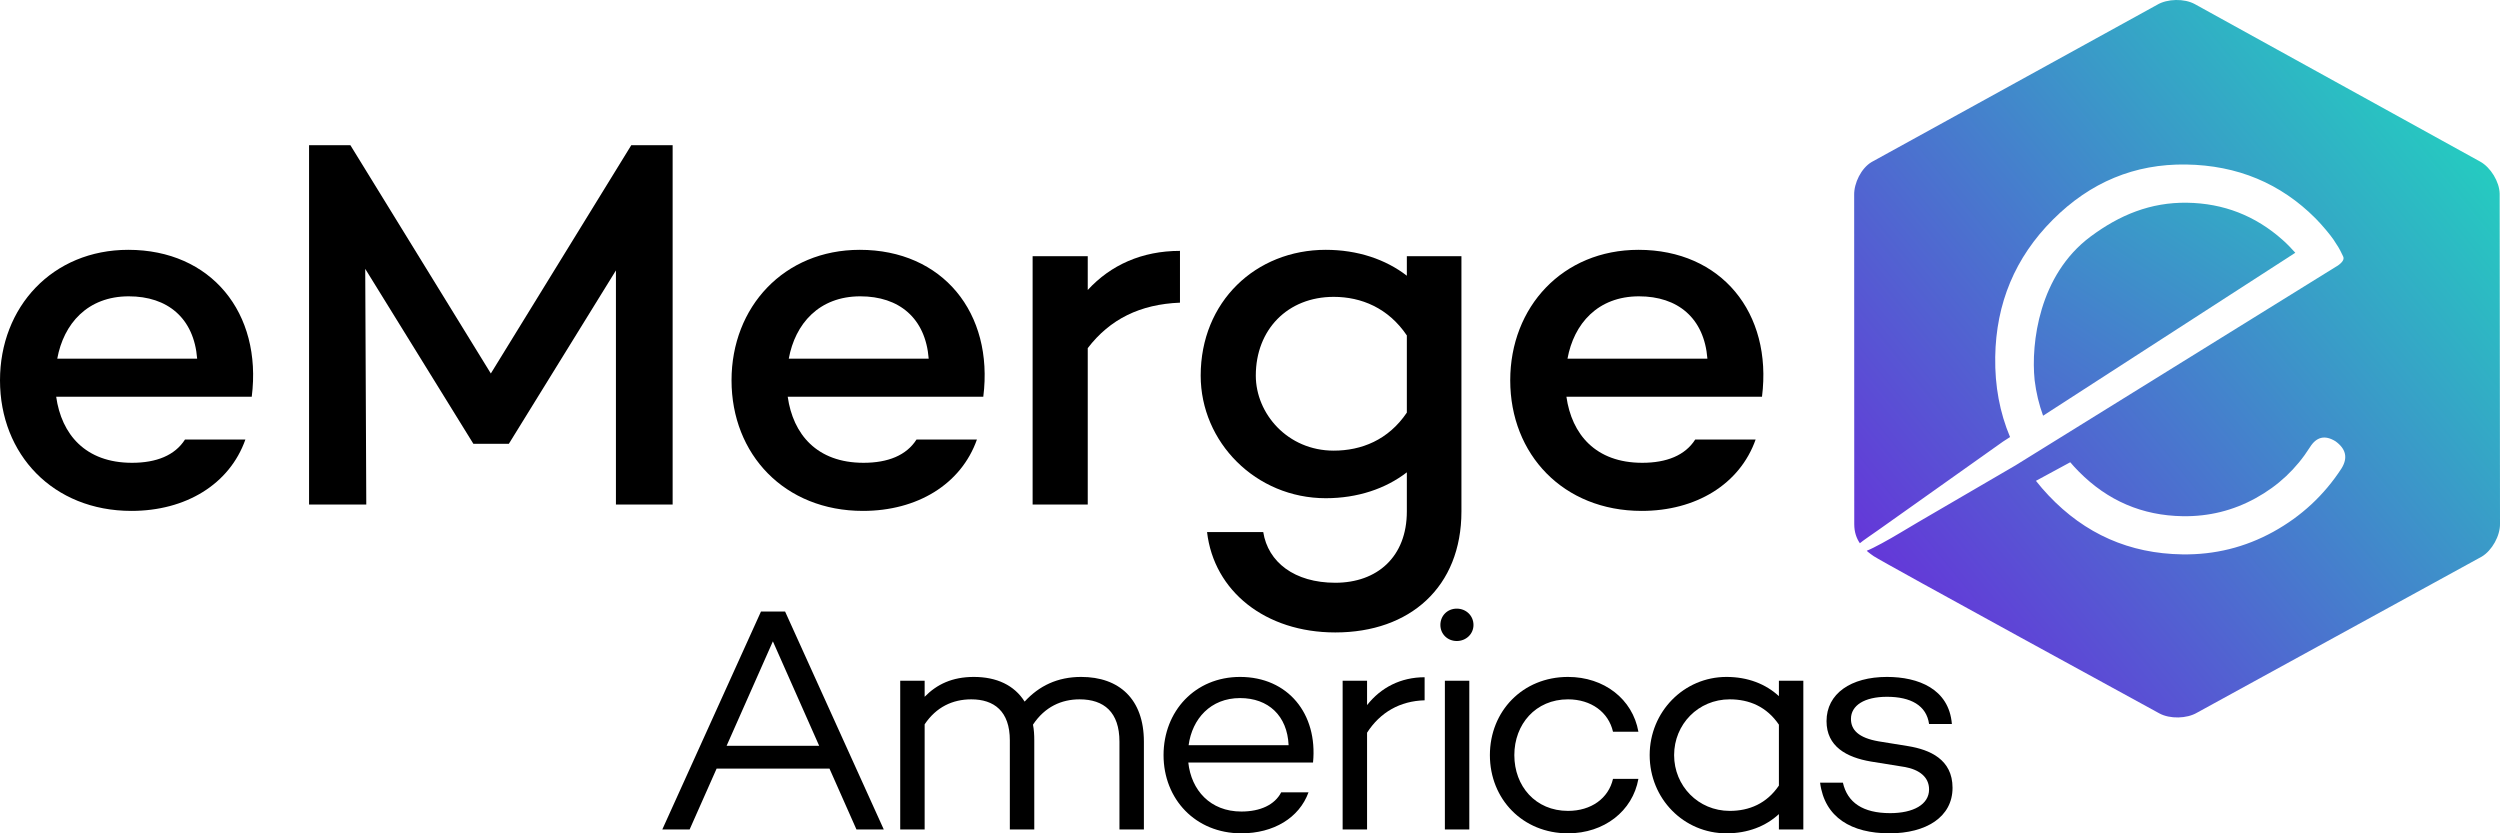 <?xml version="1.0" encoding="UTF-8"?> <svg xmlns="http://www.w3.org/2000/svg" width="183" height="61" viewBox="0 0 183 61" fill="none"><path d="M18.428 29.042H4.113C4.5 31.788 6.246 33.877 9.661 33.877C11.445 33.877 12.804 33.335 13.541 32.174H17.963C16.799 35.463 13.579 37.398 9.622 37.398C3.88 37.398 0 33.259 0 27.843C0 22.465 3.842 18.287 9.39 18.287C15.442 18.287 19.205 22.891 18.428 29.042ZM4.191 26.256H14.432C14.199 23.277 12.26 21.691 9.428 21.691C6.401 21.691 4.657 23.703 4.191 26.256Z" fill="black"></path><path d="M49.237 36.934H45.086V19.795L37.249 32.484H34.65L26.735 19.679L26.812 36.934H22.623V10.628H25.648L35.929 27.339L46.21 10.628H49.237V36.934Z" fill="black"></path><path d="M71.977 29.042H57.661C58.049 31.788 59.795 33.877 63.209 33.877C64.994 33.877 66.351 33.335 67.088 32.174H71.511C70.347 35.463 67.127 37.398 63.169 37.398C57.428 37.398 53.548 33.259 53.548 27.843C53.548 22.465 57.389 18.287 62.937 18.287C68.989 18.287 72.752 22.891 71.977 29.042ZM57.738 26.256H67.981C67.748 23.277 65.808 21.691 62.976 21.691C59.95 21.691 58.203 23.703 57.738 26.256Z" fill="black"></path><path d="M86.374 18.364V22.155C83.463 22.271 81.253 23.355 79.623 25.483V36.934H75.588V18.752H79.623V21.228C81.291 19.409 83.58 18.364 86.374 18.364Z" fill="black"></path><path d="M106.977 18.752V37.436C106.977 42.968 103.214 46.295 97.744 46.295C92.623 46.295 88.86 43.278 88.356 38.945H92.469C92.816 41.151 94.757 42.658 97.744 42.658C100.809 42.658 102.981 40.763 102.981 37.436V34.574C101.429 35.773 99.374 36.469 97.046 36.469C91.925 36.469 87.89 32.368 87.89 27.494C87.89 22.078 91.925 18.287 97.046 18.287C99.374 18.287 101.429 18.983 102.981 20.183V18.752H106.977ZM102.981 30.203V24.554C101.624 22.543 99.645 21.73 97.627 21.73C94.253 21.73 91.925 24.128 91.925 27.494C91.925 30.279 94.253 32.987 97.627 32.987C99.645 32.987 101.624 32.214 102.981 30.203Z" fill="black"></path><path d="M128.978 29.042H114.662C115.05 31.788 116.796 33.877 120.21 33.877C121.995 33.877 123.353 33.335 124.09 32.174H128.512C127.348 35.463 124.128 37.398 120.172 37.398C114.429 37.398 110.549 33.259 110.549 27.843C110.549 22.465 114.391 18.287 119.939 18.287C125.991 18.287 129.754 22.891 128.978 29.042ZM114.74 26.256H124.982C124.749 23.277 122.809 21.691 119.977 21.691C116.951 21.691 115.206 23.703 114.74 26.256Z" fill="black"></path><path d="M60.717 56.26H52.457L50.48 60.718H48.48L55.704 44.764H57.469L64.693 60.718H62.693L60.717 56.26ZM59.964 54.594L56.575 46.946L53.187 54.594H59.964Z" fill="black"></path><path d="M83.733 54.289V60.718H81.944V54.289C81.944 52.131 80.814 51.192 79.026 51.192C77.709 51.192 76.485 51.731 75.614 53.045C75.685 53.398 75.709 53.774 75.709 54.195V60.718H73.92V54.195C73.92 52.06 72.767 51.192 71.096 51.192C69.732 51.192 68.531 51.755 67.684 53.021V60.718H65.896V49.831H67.684V51.005C68.579 50.089 69.708 49.551 71.285 49.551C72.955 49.551 74.25 50.159 75.003 51.357C76.061 50.206 77.402 49.551 79.144 49.551C81.92 49.551 83.733 51.169 83.733 54.289Z" fill="black"></path><path d="M96.114 55.815H86.984C87.196 57.832 88.584 59.404 90.867 59.404C92.255 59.404 93.314 58.912 93.784 57.997H95.784C95.102 59.874 93.22 61 90.867 61C87.502 61 85.172 58.49 85.172 55.275C85.172 52.06 87.478 49.551 90.772 49.551C94.278 49.551 96.467 52.248 96.114 55.815ZM87.007 54.547H94.326C94.231 52.39 92.843 51.099 90.772 51.099C88.608 51.099 87.267 52.625 87.007 54.547Z" fill="black"></path><path d="M104.282 49.574V51.263C102.493 51.31 101.035 52.131 100.069 53.633V60.718H98.281V49.831H100.069V51.614C101.081 50.324 102.541 49.574 104.282 49.574Z" fill="black"></path><path d="M105.436 45.748C105.436 45.069 105.953 44.552 106.636 44.552C107.318 44.552 107.859 45.069 107.859 45.748C107.859 46.406 107.318 46.922 106.636 46.922C105.953 46.922 105.436 46.406 105.436 45.748ZM107.553 49.831V60.718H105.765V49.831H107.553Z" fill="black"></path><path d="M118.072 57.012H119.931C119.508 59.381 117.414 61 114.778 61C111.46 61 109.06 58.49 109.06 55.275C109.06 52.06 111.46 49.551 114.778 49.551C117.414 49.551 119.508 51.169 119.931 53.562H118.072C117.743 52.131 116.473 51.192 114.778 51.192C112.401 51.192 110.849 53.021 110.849 55.275C110.849 57.55 112.401 59.357 114.778 59.357C116.473 59.357 117.743 58.443 118.072 57.012Z" fill="black"></path><path d="M132.004 49.831V60.718H130.216V59.592C129.251 60.484 127.933 61 126.38 61C123.251 61 120.756 58.467 120.756 55.275C120.756 52.108 123.251 49.551 126.38 49.551C127.933 49.551 129.251 50.065 130.216 50.959V49.831H132.004ZM130.216 57.504V53.045C129.322 51.731 128.051 51.192 126.616 51.192C124.31 51.192 122.545 53.021 122.545 55.275C122.545 57.526 124.31 59.357 126.616 59.357C128.051 59.357 129.322 58.818 130.216 57.504Z" fill="black"></path><path d="M138.36 59.522C140.055 59.522 141.208 58.889 141.208 57.785C141.208 56.871 140.479 56.33 139.419 56.142L136.949 55.744C135.161 55.44 133.702 54.641 133.702 52.788C133.702 50.77 135.49 49.551 138.125 49.551C140.408 49.551 142.667 50.418 142.878 52.999H141.208C141.02 51.637 139.866 51.005 138.125 51.005C136.478 51.005 135.49 51.637 135.49 52.625C135.49 53.421 136.031 54.009 137.514 54.266L139.679 54.617C141.255 54.876 142.926 55.581 142.926 57.667C142.926 59.804 140.996 61 138.313 61C135.537 61 133.56 59.851 133.231 57.293H134.901C135.231 58.748 136.361 59.522 138.36 59.522Z" fill="black"></path><path d="M182.975 14.181C182.959 13.308 182.317 12.25 181.548 11.829L160.659 0.3C159.891 -0.121 158.646 -0.096 157.897 0.354L136.993 11.866C136.243 12.316 135.708 13.399 135.725 14.273L135.731 38.365C135.731 38.962 135.9 39.407 136.139 39.762L136.143 39.765C136.283 39.629 137.187 39.016 137.484 38.805C138.376 38.172 139.268 37.539 140.161 36.907C141.181 36.183 142.201 35.459 143.221 34.736C144.046 34.151 144.87 33.566 145.695 32.981C146.003 32.762 146.312 32.544 146.62 32.325L147.136 31.992C146.382 30.2 146.018 28.249 146.05 26.134C146.109 22.194 147.511 18.845 150.26 16.089C153.008 13.335 156.261 11.986 160.018 12.042C163.777 12.098 166.94 13.417 169.509 15.998C169.982 16.472 170.596 17.218 170.805 17.528C171.158 18.052 171.245 18.223 171.316 18.358C171.403 18.525 171.521 18.778 171.521 18.778C171.641 19.024 171.362 19.273 171.148 19.428L171.051 19.489C171.007 19.514 170.975 19.534 170.975 19.534L147.522 34.073C147.14 34.295 146.758 34.518 146.376 34.741C145.468 35.27 144.56 35.799 143.652 36.329C142.574 36.957 141.497 37.585 140.42 38.214C139.53 38.733 138.658 39.283 137.75 39.77C137.286 40.019 136.923 40.207 136.648 40.313L136.71 40.38C136.861 40.504 137.015 40.615 137.161 40.715C137.798 41.152 158.065 52.22 158.065 52.22C158.834 52.639 160.077 52.613 160.829 52.165L181.666 40.744C182.416 40.297 183.017 39.214 183 38.34L182.975 14.181ZM171.398 34.29C170.122 36.252 168.453 37.799 166.393 38.934C164.33 40.068 162.11 40.616 159.737 40.58C155.882 40.523 152.622 39.087 149.957 36.27C149.627 35.921 149.318 35.562 149.03 35.197L151.541 33.837C151.743 34.073 151.952 34.303 152.176 34.526C154.284 36.655 156.819 37.742 159.779 37.786C161.686 37.814 163.463 37.375 165.114 36.466C166.763 35.561 168.086 34.319 169.085 32.74C169.563 31.97 170.188 31.825 170.959 32.302C171.729 32.857 171.877 33.519 171.398 34.29Z" fill="url(#paint0_linear_406_181)"></path><path d="M168.016 18.502C167.727 18.178 167.426 17.862 167.091 17.565C165.093 15.787 162.761 14.88 160.093 14.84C157.427 14.8 155.151 15.734 153.017 17.326C149.256 20.133 148.657 25.128 148.935 27.831C149.046 28.744 149.255 29.608 149.554 30.43L168.016 18.502Z" fill="url(#paint1_linear_406_181)"></path><defs><linearGradient id="paint0_linear_406_181" x1="140.584" y1="47.644" x2="184.925" y2="11.649" gradientUnits="userSpaceOnUse"><stop stop-color="#6633D9"></stop><stop offset="1" stop-color="#22D2BF"></stop></linearGradient><linearGradient id="paint1_linear_406_181" x1="136.001" y1="43.342" x2="164.803" y2="-0.6" gradientUnits="userSpaceOnUse"><stop stop-color="#6633D9"></stop><stop offset="1" stop-color="#22D2BF"></stop></linearGradient></defs></svg> 